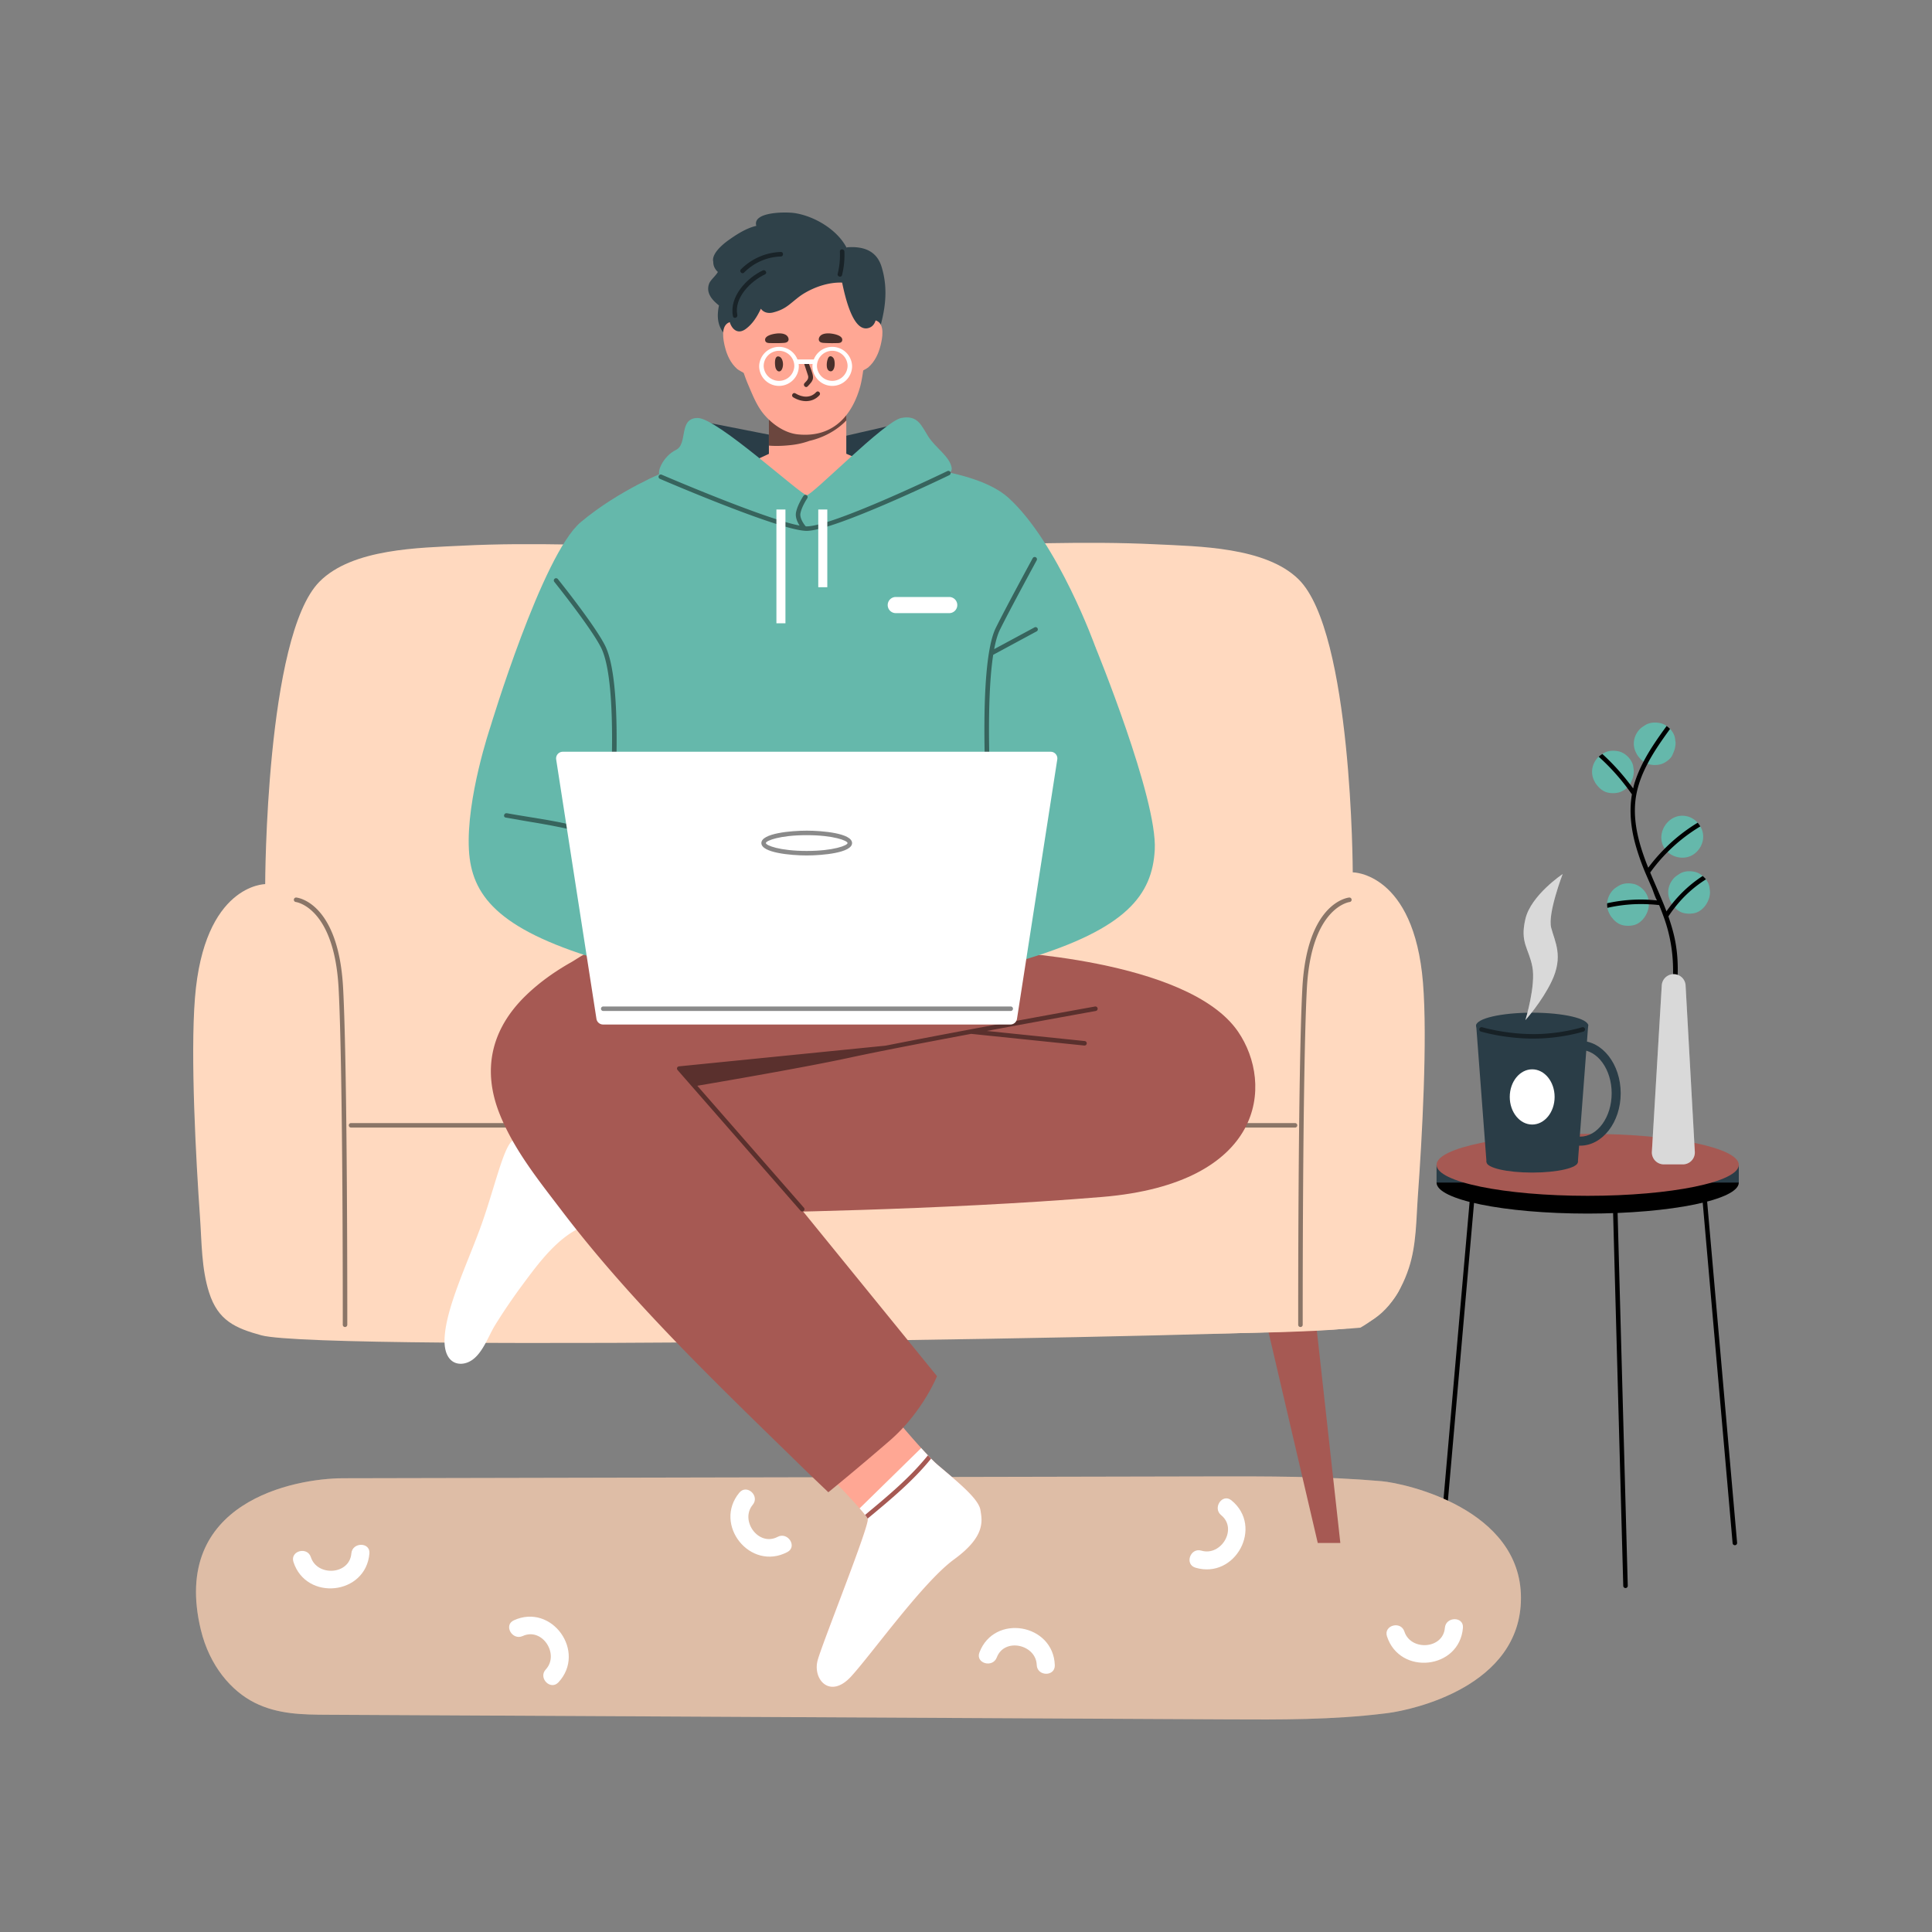 <?xml version="1.0" encoding="UTF-8"?>
<svg data-bbox="20.001 22 159.999 156" viewBox="0 0 200 200" height="200" width="200" xmlns="http://www.w3.org/2000/svg" data-type="color">
    <rect x="0" y="0" width="200" height="200" fill="#808080" stroke="none"/>
    <g>
        <path d="M173.419 77.277c-.042.313-.154.56-.294.887-.187.434-.813.863-1.257.966a2.507 2.507 0 0 1-1.117 0 1.764 1.764 0 0 1-.612-.285 2.158 2.158 0 0 1-.481-.467 1.544 1.544 0 0 1-.248-.373 1.91 1.91 0 0 1-.201-.476c-.206-.737.019-1.498.538-2.044.136-.14.29-.247.449-.341.033-.023.061-.047.093-.065.477-.308 1.08-.336 1.622-.21.215.047.425.149.622.289.126.089.248.191.351.303.112.117.21.243.285.369.15.243.234.504.248.784.049.219.049.443.002.663z" fill="#65B8AB" data-color="1"/>
        <path d="M169.1 80.193c-.042.313-.154.56-.299.887a1.518 1.518 0 0 1-.36.471c-.271.238-.622.429-.897.495a2.507 2.507 0 0 1-1.117 0c-.439-.098-.823-.406-1.094-.751a1.544 1.544 0 0 1-.248-.373 2.375 2.375 0 0 1-.201-.476c-.201-.737.019-1.498.542-2.044l.07-.07a2.16 2.16 0 0 1 .374-.271c.005-.005.005-.005.009-.005.028-.023.061-.042.084-.061.481-.308 1.084-.336 1.622-.21.5.112 1 .527 1.257.961.154.243.238.504.252.784.048.22.048.444.006.663z" fill="#65B8AB" data-color="1"/>
        <path d="M176.307 86.461c.07.91-.505 1.829-1.351 2.175-.771.313-1.72.126-2.323-.439a1.683 1.683 0 0 1-.299-.35c-1.061-1.549.43-3.808 2.323-3.341.421.103.795.341 1.084.663.107.117.196.243.276.383.126.21.215.439.262.681.014.074.024.149.028.228z" fill="#65B8AB" data-color="1"/>
        <path d="M170.689 93.611c.005.929-.701 1.965-1.585 2.165a2.53 2.53 0 0 1-1.122 0c-.439-.103-.823-.406-1.089-.756a1.448 1.448 0 0 1-.252-.369 2.299 2.299 0 0 1-.201-.481 1.307 1.307 0 0 1-.042-.191c-.028-.159-.037-.317-.028-.476.033-.504.248-.994.612-1.372.136-.14.285-.252.449-.345.028-.019.061-.042.093-.061.477-.308 1.08-.336 1.617-.215.505.117 1.005.532 1.257.966.131.21.215.425.238.663a.487.487 0 0 1 .014.117c.03.112.039.238.039.355z" fill="#65B8AB" data-color="1"/>
        <path d="M175.429 94.521a2.507 2.507 0 0 1-1.117 0c-.365-.079-.692-.303-.935-.574a1.444 1.444 0 0 1-.159-.177 2.067 2.067 0 0 1-.145-.182 2.53 2.53 0 0 1-.107-.191 2.008 2.008 0 0 1-.196-.476c-.206-.737.019-1.498.537-2.044.136-.14.29-.247.449-.341.033-.023.061-.047.093-.065.477-.308 1.08-.336 1.622-.21.276.061.556.219.79.42a2.178 2.178 0 0 1 .468.541c.15.243.234.504.248.784.223 1.003-.543 2.286-1.548 2.515z" fill="#65B8AB" data-color="1"/>
        <path d="M173.377 93.947c-.234.294-.453.602-.664.919.238.709.458 1.419.622 2.152.486 2.189.416 4.438.065 6.641-.047.294-.5.168-.453-.126.458-2.842.313-5.633-.631-8.363a35.67 35.67 0 0 0-.561-1.475c-.355-.042-.71-.07-1.066-.084a15.582 15.582 0 0 0-4.291.369c-.028-.159-.037-.317-.028-.476a15.96 15.96 0 0 1 4.267-.364c.309.019.612.042.921.075-.107-.009-.477-1.12-.538-1.265-.173-.392-.341-.784-.514-1.181a24.954 24.954 0 0 1-.991-2.623c-.617-1.927-.916-3.934-.58-5.913a23.12 23.12 0 0 0-.495-.681 22.457 22.457 0 0 0-2.945-3.22 2.16 2.16 0 0 1 .374-.271c.005-.005.005-.005.009-.005 1.047.952 2 2.002 2.861 3.136.117.14.22.285.327.429.037-.163.07-.322.117-.481.243-.798.57-1.559.954-2.296.673-1.288 1.519-2.492 2.374-3.664a.093.093 0 0 1 .019-.023c.126.089.248.191.351.303-.832 1.153-1.673 2.338-2.332 3.608-.495.938-.888 1.918-1.112 2.959-.57 2.66.201 5.334 1.187 7.798a18.256 18.256 0 0 1 1.711-1.979 17.726 17.726 0 0 1 3.407-2.679c.107.117.196.243.276.383a17.334 17.334 0 0 0-3.384 2.646 16.87 16.87 0 0 0-1.804 2.128c.556 1.339 1.169 2.66 1.683 4.018.178-.261.365-.513.561-.756a13.37 13.37 0 0 1 3.188-2.907c.126.107.243.224.337.35-1.236.78-2.32 1.76-3.222 2.918z"/>
        <path d="M180 122.421c0 1.772-7.004 3.208-15.644 3.208s-15.644-1.436-15.644-3.208c0-1.772 7.004-3.208 15.644-3.208S180 120.649 180 122.421z"/>
        <path fill="#2A3D47" d="M180 120.583v1.838h-31.289v-1.838H180z" data-color="2"/>
        <path fill="#A65953" d="M180 120.583c0 1.772-7.004 3.208-15.644 3.208s-15.644-1.436-15.644-3.208c0-1.772 7.004-3.208 15.644-3.208S180 118.811 180 120.583z" data-color="3"/>
        <path d="m149.268 159.96-.021-.001a.232.232 0 0 1-.212-.253l3.155-35.935a.24.24 0 0 1 .253-.212.232.232 0 0 1 .212.253l-3.155 35.935a.233.233 0 0 1-.232.213z"/>
        <path d="M179.591 159.96a.233.233 0 0 1-.232-.213l-3.155-35.935a.233.233 0 1 1 .465-.041l3.155 35.935a.233.233 0 0 1-.212.253l-.021.001z"/>
        <path d="M168.273 164.394c-.126 0-.23-.1-.234-.227l-1.052-38.619a.234.234 0 0 1 .227-.24h.006c.126 0 .23.1.234.227l1.052 38.619a.234.234 0 0 1-.227.24h-.006z"/>
        <path fill="#2A3D47" d="M163.341 120.291h-9.459l-1.074-14.234h11.607l-1.074 14.234z" data-color="2"/>
        <path d="M164.415 106.174c0 .741-2.598 1.342-5.804 1.342-3.205 0-5.804-.601-5.804-1.342 0-.741 2.598-1.342 5.804-1.342 3.205 0 5.804.601 5.804 1.342z" fill="#2A3D47" data-color="2"/>
        <path d="M163.341 120.291c0 .604-2.117 1.093-4.729 1.093s-4.73-.49-4.73-1.093c0-.604 2.117-1.093 4.73-1.093 2.611 0 4.729.489 4.729 1.093z" fill="#2A3D47" data-color="2"/>
        <path d="M158.727 107.516h-.118c-2.921-.02-5.21-.701-5.306-.73a.232.232 0 0 1-.156-.291.234.234 0 0 1 .291-.156c.023.007 2.324.69 5.174.71 2.839.029 5.143-.701 5.166-.709a.234.234 0 0 1 .293.151.235.235 0 0 1-.151.294c-.094.03-2.325.731-5.193.731z" opacity=".46"/>
        <path d="M163.576 118.6c-2.315 0-4.198-2.434-4.198-5.425 0-2.992 1.883-5.425 4.198-5.425 2.315 0 4.198 2.434 4.198 5.425 0 2.991-1.883 5.425-4.198 5.425zm0-9.918c-1.799 0-3.263 2.015-3.263 4.492s1.464 4.492 3.263 4.492 3.263-2.015 3.263-4.492-1.463-4.492-3.263-4.492z" fill="#2A3D47" data-color="2"/>
        <path d="M157.908 105.604s1.1-3.585.719-5.532c-.38-1.947-1.297-2.469-.72-4.938s3.859-4.653 3.859-4.653-1.569 4.083-1.189 5.555c.38 1.472 1.296 2.949.048 5.555-1.019 2.129-2.717 4.013-2.717 4.013z" fill="#FFFFFF" data-color="4"/>
        <path d="M160.933 113.554c0 1.579-1.04 2.858-2.322 2.858-1.283 0-2.322-1.28-2.322-2.858 0-1.579 1.04-2.858 2.322-2.858 1.282-.001 2.322 1.279 2.322 2.858z" fill="#FFFFFF" data-color="4"/>
        <path d="m172.024 102.018-1.022 17.208a1.237 1.237 0 0 0 1.235 1.309h1.975c.71 0 1.275-.596 1.235-1.304l-.954-17.208a1.236 1.236 0 0 0-2.469-.005z" fill="#FFFFFF" data-color="4"/>
        <path d="M157.908 105.604s1.1-3.585.719-5.532c-.38-1.947-1.297-2.469-.72-4.938s3.859-4.653 3.859-4.653-1.569 4.083-1.189 5.555c.38 1.472 1.296 2.949.048 5.555-1.019 2.129-2.717 4.013-2.717 4.013z" opacity=".15"/>
        <path d="m172.024 102.018-1.022 17.208a1.237 1.237 0 0 0 1.235 1.309h1.975c.71 0 1.275-.596 1.235-1.304l-.954-17.208a1.236 1.236 0 0 0-2.469-.005z" opacity=".15"/>
        <path d="m143.752 177.324-.382.049c-5.405.672-10.833.644-16.254.616l-93.248-.478c-2.524-.013-5.092-.037-7.501-1.243-2.408-1.206-4.676-3.798-5.581-7.567-3.174-13.22 9.68-15.662 14.713-15.673l89.688-.189c5.939-.013 11.882-.025 17.813.49 2.535.22 14.449 2.891 14.449 12.089-.001 9.198-11.296 11.587-13.697 11.906z" fill="#FFD9BF" data-color="5"/>
        <path d="m143.752 177.324-.382.049c-5.405.672-10.833.644-16.254.616l-93.248-.478c-2.524-.013-5.092-.037-7.501-1.243-2.408-1.206-4.676-3.798-5.581-7.567-3.174-13.22 9.68-15.662 14.713-15.673l89.688-.189c5.939-.013 11.882-.025 17.813.49 2.535.22 14.449 2.891 14.449 12.089-.001 9.198-11.296 11.587-13.697 11.906z" opacity=".13"/>
        <path d="M36.372 160.814c-.184 2.222-3.536 2.411-4.191.384-.368-1.138-2.174-.652-1.803.496 1.322 4.086 7.506 3.431 7.864-.88.099-1.197-1.771-1.191-1.87 0z" fill="#FFFFFF" data-color="4"/>
        <path d="M149.573 168.513c-.184 2.222-3.536 2.411-4.191.384-.368-1.139-2.174-.652-1.803.496 1.322 4.086 7.506 3.431 7.864-.88.099-1.197-1.771-1.19-1.87 0z" fill="#FFFFFF" data-color="4"/>
        <path d="M103.187 171.578c.788-2.086 4.063-1.348 4.136.78.041 1.196 1.911 1.223 1.87.017-.147-4.291-6.274-5.357-7.804-1.309-.425 1.124 1.375 1.63 1.798.512z" fill="#FFFFFF" data-color="4"/>
        <path d="M80.501 159.095c-1.975 1.039-3.937-1.681-2.578-3.322.764-.922-.618-2.181-1.388-1.251-2.74 3.309 1.137 8.164 4.971 6.147 1.065-.559.054-2.131-1.005-1.574z" fill="#FFFFFF" data-color="4"/>
        <path d="M54.111 169.361c2.031-.927 3.836 1.899 2.387 3.461-.814.878.495 2.212 1.316 1.327 2.922-3.15-.677-8.215-4.618-6.416-1.094.5-.173 2.125.915 1.628z" fill="#FFFFFF" data-color="4"/>
        <path d="M126.418 156.853c1.731 1.408-.007 4.275-2.052 3.669-1.149-.34-1.767 1.422-.609 1.765 4.123 1.221 7.078-4.243 3.717-6.975-.932-.758-1.984.786-1.056 1.541z" fill="#FFFFFF" data-color="4"/>
        <path fill="#A65953" d="m135.947 134.37 2.804 25.357h-2.337l-5.92-25.357h5.453z" data-color="3"/>
        <path d="M58.539 60.72c6.731-.088-4.324-3.697 2.407-3.785l36.564-.476c7.347-.096 14.754-.474 22.096-.115 4.45.218 11.407.269 14.821 3.625 5.566 5.471 5.609 30.335 5.609 30.335s6.337 0 7.272 11.434c.477 5.833-.102 16.167-.525 22.004-.182 2.512-.145 5.111-.939 7.531-.925 2.818-2.716 5.362-5.406 6.076-6.96 1.848-115.735-.094-115.735-.094s-2.103-9.148 5.141-21.982c7.245-12.834 8.18-30.939 7.245-39.037-.934-8.1 21.45-15.516 21.45-15.516z" fill="#FFD9BF" data-color="5"/>
        <path d="m126.736 57.367-20.194-.271-36.564-.491c-7.347-.099-14.754-.49-22.096-.119-4.45.225-11.407.278-14.821 3.74-5.566 5.645-5.609 31.3-5.609 31.3s-6.337 0-7.272 11.798c-.477 6.018.102 16.681.525 22.704.182 2.592.145 5.273.939 7.771.925 2.908 2.716 3.693 5.406 4.43 6.405 1.754 103.952.213 113.769-.786 2.133-1.187 4.266-3.47 4.32-4.877.113-2.963-2.584-6.299-7.495-15.276-7.245-13.242-8.18-31.923-7.245-40.279.934-8.358-3.663-19.644-3.663-19.644z" fill="#FFD9BF" data-color="5"/>
        <path d="M134.068 116.726H36.334a.23.23 0 0 1-.226-.233.23.23 0 0 1 .226-.233h97.733a.23.23 0 0 1 .226.233c0 .129-.1.233-.225.233z" opacity=".46"/>
        <path d="M134.623 137.373a.234.234 0 0 1-.234-.233c0-.262-.03-26.232.432-34.857.473-8.817 4.663-9.352 4.841-9.37a.232.232 0 0 1 .257.208.234.234 0 0 1-.208.256c-.062.008-3.975.574-4.423 8.931-.462 8.613-.432 34.57-.432 34.831a.232.232 0 0 1-.233.234z" opacity=".46"/>
        <path d="M35.717 137.373a.234.234 0 0 0 .234-.233c0-.262.03-26.232-.432-34.857-.473-8.817-4.663-9.352-4.841-9.37a.232.232 0 0 0-.257.208.234.234 0 0 0 .208.256c.062.008 3.975.574 4.423 8.931.462 8.613.432 34.57.432 34.831a.232.232 0 0 0 .233.234z" opacity=".46"/>
        <path d="M98.769 161.425c-3.244 2.371-8.479 9.735-10.662 12.125-1.089 1.185-2.085 1.269-2.748.798a1.611 1.611 0 0 1-.355-.341c-.421-.541-.584-1.377-.346-2.193.584-2.016 5.342-13.861 5.17-14.57-.033-.135-.351-.537-.841-1.097-2.052-2.343-7.142-7.444-7.142-7.444l6.483-7.178s4.244 5.306 7.034 8.377c.729.803 1.355 1.451 1.786 1.811 2.071 1.75 4.151 3.44 4.347 4.592.191 1.149.523 2.754-2.726 5.12z" fill="#FFA794" data-color="6"/>
        <path d="m72.886 43.676 11.279 2.217 9.676-2.217s-1.675 6.961-1.909 6.961c-.234 0-8.725 3.772-9.66 3.422s-9.386-10.383-9.386-10.383z" fill="#2A3D47" data-color="2"/>
        <path d="M49.767 139.855c-.467.665-1.042 1.192-1.827 1.305a1.682 1.682 0 0 1-.491-.001c-.803-.118-1.466-.867-1.431-2.473.076-3.235 2.476-8.112 3.847-11.978 1.342-3.784 2.249-7.933 3.187-8.629.938-.697 3.61-.482 6.32-.316 2.705.168 13.423-1.27 13.423-1.27l-.285 9.661s-10.982.442-11.683.657c-2.884.888-5.121 4.012-6.827 6.312a60.224 60.224 0 0 0-2.759 4.072c-.456.735-.877 1.811-1.474 2.66z" fill="#FFFFFF" data-color="4"/>
        <path d="M61.417 98.476c-.69.04-1.696.802-2.272 1.126-1.707.961-3.329 2.108-4.734 3.477-3.542 3.449-4.536 7.64-2.674 12.274 1.489 3.706 4.042 6.862 6.438 10.01 3.528 4.634 7.417 8.983 11.449 13.183 4.06 4.229 8.271 8.308 12.466 12.402a290.19 290.19 0 0 0 3.661 3.528s2.904-2.354 6.339-5.328c3.435-2.974 4.908-6.689 4.908-6.689l-24.383-29.985 22.27-13.534s-33.457-.465-33.468-.464z" fill="#A65953" data-color="3"/>
        <path d="M103.073 98.476s19.878.725 25.084 8.311c3.739 5.449 2.765 15.721-14.061 17.121-16.827 1.4-37.159 1.633-37.159 1.633l-12.503-19.484 38.639-7.581z" fill="#A65953" data-color="3"/>
        <path d="M113.353 104.194c-.158.029-13.521 2.432-21.676 4.052l-21.336 2.137c-.011-.001-.02.003-.031.003l-.081.008.013.015c-.027.01-.056.007-.079.027a.235.235 0 0 0-.023.33l1.429 1.635c.006.005.009.012.015.017l11.286 12.914c.046.053.111.08.176.08a.234.234 0 0 0 .176-.387l-11.037-12.628c2.039-.345 11.101-1.893 15.836-2.921 2.833-.615 7.752-1.56 12.512-2.451l11.707 1.208.024.001a.233.233 0 0 0 .024-.465l-10.138-1.046c5.922-1.103 11.186-2.049 11.284-2.067a.234.234 0 0 0-.081-.462z" opacity=".46"/>
        <path d="M50.762 75.256s-2.512 7.409-2.22 12.717c.257 4.666 2.921 8.167 13.321 11.317 10.4 3.15 11.335-13.651 11.335-13.651s-3.155-18.551-4.09-18.084c-.935.467-18.346 7.701-18.346 7.701z" fill="#65B8AB" data-color="1"/>
        <path d="M66.638 89.857c-1.715-1.683-3.451-3.244-5.784-3.992-2.689-.863-5.612-1.172-8.385-1.68-.294-.054-.42.396-.124.45 2.523.462 5.109.805 7.593 1.452 2.618.682 4.482 2.246 6.37 4.1.214.211.545-.119.33-.33z" opacity=".46"/>
        <path d="M113.394 66.972s6.438 15.692 6.146 21.001c-.257 4.666-2.921 8.167-13.321 11.317-10.4 3.15-11.335-13.651-11.335-13.651s3.155-18.551 4.09-18.084c.935.467 14.42-.583 14.42-.583z" fill="#65B8AB" data-color="1"/>
        <path d="M68.991 48.771s-4.908 1.945-8.881 5.289c-3.973 3.345-9.348 21.196-9.348 21.196l46.974 20.418 7.829-7.117 7.829-21.584s-3.856-10.773-8.998-15.44c-3.602-3.269-12.971-3.422-12.971-3.422l-22.434.66z" fill="#65B8AB" data-color="1"/>
        <path d="M107.329 65.35a.234.234 0 0 0-.223-.41l-4.189 2.258c.153-.813.345-1.498.586-1.989 1.007-2.048 3.791-7.161 3.819-7.212a.234.234 0 0 0-.411-.223c-.028.052-2.817 5.173-3.828 7.23-1.876 3.815-.959 18.025-.919 18.628a.234.234 0 0 0 .233.218h.016a.234.234 0 0 0 .218-.248c-.008-.122-.666-10.321.186-15.818l4.512-2.434z" opacity=".46"/>
        <path d="M63.343 83.849h-.018a.233.233 0 0 1-.215-.251c.01-.128.948-12.82-.873-16.523-.998-2.029-4.815-6.792-4.854-6.84a.233.233 0 0 1 .036-.328.236.236 0 0 1 .329.036c.158.197 3.888 4.852 4.908 6.927 1.876 3.816.959 16.237.919 16.764a.232.232 0 0 1-.232.215z" opacity=".46"/>
        <path d="M91.261 27.619c-.498-1.618-1.797-2.136-3.509-2.022a.265.265 0 0 0-.118.036c-.948-1.826-3.257-3.241-5.346-3.571-.904-.143-4.433-.158-3.995 1.318-1.056.238-2.108.933-2.89 1.491-.573.409-1.786 1.41-1.563 2.239-.011.299.092.6.311.872.05.062.105.119.165.172-.231.406-.77.842-.902 1.192-.361.954.273 1.687 1.014 2.274-.209.993-.199 2.023.506 2.87.966 1.161 2.495.876 3.854.588a23.516 23.516 0 0 0 3.012-.85c1.064-.379 2.146-1.033 3.316-1.026.681.004.943.267 1.54.364.335.054.763-.054 1.082-.086.861-.086 1.82-.287 2.657-.057-.032.119-.057.239-.092.358-.086.29.294 1.843.379 1.553.569-1.941 1.524-4.647.579-7.715z" fill="#2F4149" data-color="7"/>
        <path fill="#FFA794" d="M87.608 39.699v12.017l-2.132 1.75-5.88-1.895v-9.334l8.012-2.538z" data-color="6"/>
        <path d="M86.997 43.446a6.316 6.316 0 0 1-.524.439c.142-.173.214-.28.214-.28l-7.086-.336-.005.005v2.856c.605.051 1.358.047 2.279-.056a8.231 8.231 0 0 0 1.938-.443h.005c.529-.117 2.172-.565 3.541-1.857.086-.079.168-.163.249-.252v-.77a4.974 4.974 0 0 1-.611.694z" opacity=".58"/>
        <path d="M89.355 33.633s.497-.783 1.367-.438c.921.366.604 1.882.438 2.551-.209.844-.587 1.688-1.285 2.291-.186.161-2.221 1.271-2.269.963-.031-.204 1.749-5.367 1.749-5.367z" fill="#FFA794" data-color="6"/>
        <path d="M76.852 33.808s-.497-.783-1.367-.438c-.922.366-.604 1.882-.438 2.551.209.844.587 1.688 1.285 2.291.186.161 2.221 1.271 2.269.963.031-.204-1.749-5.367-1.749-5.367z" fill="#FFA794" data-color="6"/>
        <path d="M89.628 36.093c-.112 1.057-.306 2.949-.597 3.976-.775 2.737-2.637 5.276-6.422 4.899-1.306-.13-2.528-.96-3.403-1.933-.811-.9-1.25-2.032-1.718-3.123-1.103-2.574-1.362-4.812-1.196-7.588.06-.99.658-1.632 1.277-2.4a33.669 33.669 0 0 1 2.104-2.37c.191-.196.393-.395.657-.491.311-.113.657-.065.984-.011 2.314.386 3.144-.489 5.297.39.443.181 2.338 1.905 2.609 2.28.232.321.293.722.34 1.108.212 1.74.254 3.513.068 5.263z" fill="#FFA794" data-color="6"/>
        <path d="M90.641 31.212c-.184-1.235-1.037-2.241-1.946-3.123-2.067-2.005-5.159-2.308-7.909-1.446-2.798.876-4.644 3.223-5.311 5.844a.219.219 0 0 0 0 .108c-.001.007-.005.012-.005.019l.001.023c-.001.005-.004.008-.004.013-.08.893.626 2.201 1.714 1.417.732-.528 1.207-1.307 1.586-2.111.27.392.755.521 1.276.386.642-.165 1.115-.386 1.628-.78.502-.386.964-.82 1.51-1.156 1.135-.697 2.599-1.204 3.997-1.152.37 1.79 1.208 5.222 2.783 4.685 1.033-.351.788-2 .68-2.727z" fill="#2F4149" data-color="7"/>
        <path d="m77.015 48.188 3.428-1.604h6.232l4.752 1.993s-2.22 5.484-2.999 5.484c-.779 0-6.816-.447-8.063-.593-1.246-.146-4.168-.768-4.168-1.313 0-.545.818-3.967.818-3.967z" fill="#FFA794" data-color="6"/>
        <path d="M80.84 37.033a.412.412 0 0 0-.149-.105c-.578-.231-.485.871-.409 1.133.056.194.2.409.4.385.153-.018.252-.17.303-.315.093-.265.095-.561.006-.827a.731.731 0 0 0-.151-.271z" opacity=".71"/>
        <path d="M85.747 37.029a.306.306 0 0 1 .123-.124c.173-.087.376.072.454.249.128.293.139 1.06-.196 1.251-.131.075-.307.015-.403-.101-.096-.116-.127-.272-.136-.422-.015-.248.02-.498.104-.732a.76.76 0 0 1 .054-.121z" opacity=".71"/>
        <path d="M83.719 37.608c-.094-.284-.545-.162-.451.124l.317.958c.059.177.113.284.07.465-.05.21-.233.354-.373.51-.201.222.128.554.33.33.243-.268.566-.552.552-.945-.016-.466-.299-1.001-.445-1.442z" opacity=".71"/>
        <path d="M81.522 34.82a.636.636 0 0 0-.176-.157c-.203-.12-.447-.151-.683-.153-.363-.004-1.629.167-1.44.782.028.09.11.155.199.186a.903.903 0 0 0 .279.036c.474.011.948.018 1.42-.016.155-.011.325-.035.429-.149.14-.155.087-.381-.028-.529z" opacity=".71"/>
        <path d="M84.873 34.82a.622.622 0 0 1 .176-.157c.203-.12.447-.151.683-.153.363-.004 1.629.167 1.44.782-.028.09-.11.155-.199.186a.903.903 0 0 1-.279.036 14.94 14.94 0 0 1-1.42-.016c-.155-.011-.325-.035-.429-.149-.14-.155-.087-.381.028-.529z" opacity=".71"/>
        <path d="M87.412 26.04c-.013-.299-.48-.301-.467 0a8.157 8.157 0 0 1-.227 2.309c-.071.292.379.416.451.124.196-.801.279-1.61.243-2.433z" opacity=".46"/>
        <path d="M78.962 27.995c-1.687.8-3.488 2.729-3.086 4.741.059.294.509.17.451-.124-.36-1.801 1.398-3.515 2.871-4.214.272-.129.035-.531-.236-.403z" opacity=".46"/>
        <path d="M80.832 26.085a6.09 6.09 0 0 0-4.131 1.799c-.213.213.118.543.33.33a5.587 5.587 0 0 1 3.801-1.662c.299-.011.301-.478 0-.467z" opacity=".46"/>
        <path d="M72.224 43.269c2.025 0 10.694 7.991 11.287 7.991s8.064-7.659 9.785-7.991c1.714-.331 2.064.758 2.804 1.924.74 1.167 2.22 2.061 2.415 3.228.195 1.167-3.311 1.945-5.531 3.306-2.22 1.361-4.207 4.045-9.173 4.045s-14.821-6.067-15.405-6.417c-.584-.35.273-2.161 1.558-2.772 1.286-.612.234-3.314 2.26-3.314z" fill="#65B8AB" data-color="1"/>
        <path d="M104.593 106.057H62.429a.693.693 0 0 1-.685-.586l-4.169-26.852a.693.693 0 0 1 .685-.798h50.503c.425 0 .75.379.685.798l-4.169 26.852a.694.694 0 0 1-.686.586z" fill="#FFFFFF" data-color="4"/>
        <path d="M104.631 104.657H62.447a.233.233 0 1 1 0-.466h42.183a.233.233 0 1 1 .001.466z" opacity=".46"/>
        <path d="M83.511 88.556c-1.624 0-4.695-.268-4.695-1.283s3.071-1.283 4.695-1.283 4.695.268 4.695 1.283-3.071 1.283-4.695 1.283zm0-2.1c-2.789 0-4.228.572-4.228.817 0 .244 1.438.817 4.228.817 2.789 0 4.228-.572 4.228-.817 0-.244-1.439-.817-4.228-.817z" opacity=".46"/>
        <path d="M84.495 40.591c-.594.649-1.453.561-2.152.132-.257-.158-.492.246-.236.403.872.535 1.986.595 2.718-.205.203-.221-.127-.552-.33-.33z" opacity=".71"/>
        <path d="M98.769 161.425c-3.244 2.371-8.479 9.735-10.662 12.125-1.089 1.185-2.085 1.269-2.748.798a1.611 1.611 0 0 1-.355-.341c-.421-.541-.584-1.377-.346-2.193.584-2.016 5.342-13.861 5.17-14.57-.005-.009-.009-.023-.014-.037a1.943 1.943 0 0 0-.262-.383c-.14-.182-.332-.411-.566-.677l6.375-6.244c.243.271.477.523.696.751.112.121.224.233.327.341.294.299.552.541.762.719 2.071 1.75 4.151 3.44 4.347 4.592.193 1.148.525 2.753-2.724 5.119z" fill="#FFFFFF" data-color="4"/>
        <path d="M98.385 48.874a.233.233 0 0 0-.312-.108c-.12.058-11.983 5.797-14.625 5.723l-.041-.003c-.222-.261-.637-.866-.544-1.353.135-.701.697-1.538.703-1.547a.233.233 0 1 0-.388-.261c-.025.037-.621.924-.774 1.72-.095.495.141 1.004.367 1.36-3.591-.67-14.157-5.215-14.271-5.264a.233.233 0 1 0-.185.429c.496.214 11.98 5.153 14.971 5.375l.006.003.005-.002c.047.003.099.009.142.01h.044c2.827 0 14.305-5.533 14.795-5.77a.235.235 0 0 0 .107-.312z" opacity=".46"/>
        <path fill="#FFFFFF" d="M81.309 52.744v11.778h-.935V52.744h.935z" data-color="4"/>
        <path fill="#FFFFFF" d="M85.642 52.744v8.044h-.935v-8.044h.935z" data-color="4"/>
        <path d="M80.641 39.948a2.054 2.054 0 0 1-2.053-2.05 2.054 2.054 0 0 1 4.106 0c0 1.13-.921 2.05-2.053 2.05zm0-3.634c-.875 0-1.586.71-1.586 1.583a1.587 1.587 0 0 0 3.172 0c0-.873-.712-1.583-1.586-1.583z" fill="#FFFFFF" data-color="4"/>
        <path d="M86.156 39.948a2.054 2.054 0 0 1-2.053-2.05 2.054 2.054 0 0 1 4.106 0 2.053 2.053 0 0 1-2.053 2.05zm0-3.634c-.875 0-1.586.71-1.586 1.583a1.587 1.587 0 0 0 3.172 0c0-.873-.711-1.583-1.586-1.583z" fill="#FFFFFF" data-color="4"/>
        <path fill="#FFFFFF" d="M84.394 37.213v.467H82.46v-.467h1.934z" data-color="4"/>
        <path d="M96.386 150.995c-1.902 2.352-4.244 4.275-6.572 6.212a1.943 1.943 0 0 0-.262-.383c2.309-1.923 4.627-3.836 6.506-6.17.113.122.225.234.328.341z" fill="#A65953" data-color="3"/>
        <path d="M98.262 63.472h-5.531a.836.836 0 1 1 0-1.672h5.531a.835.835 0 1 1 0 1.672z" fill="#FFFFFF" data-color="4"/>
    </g>
</svg>
